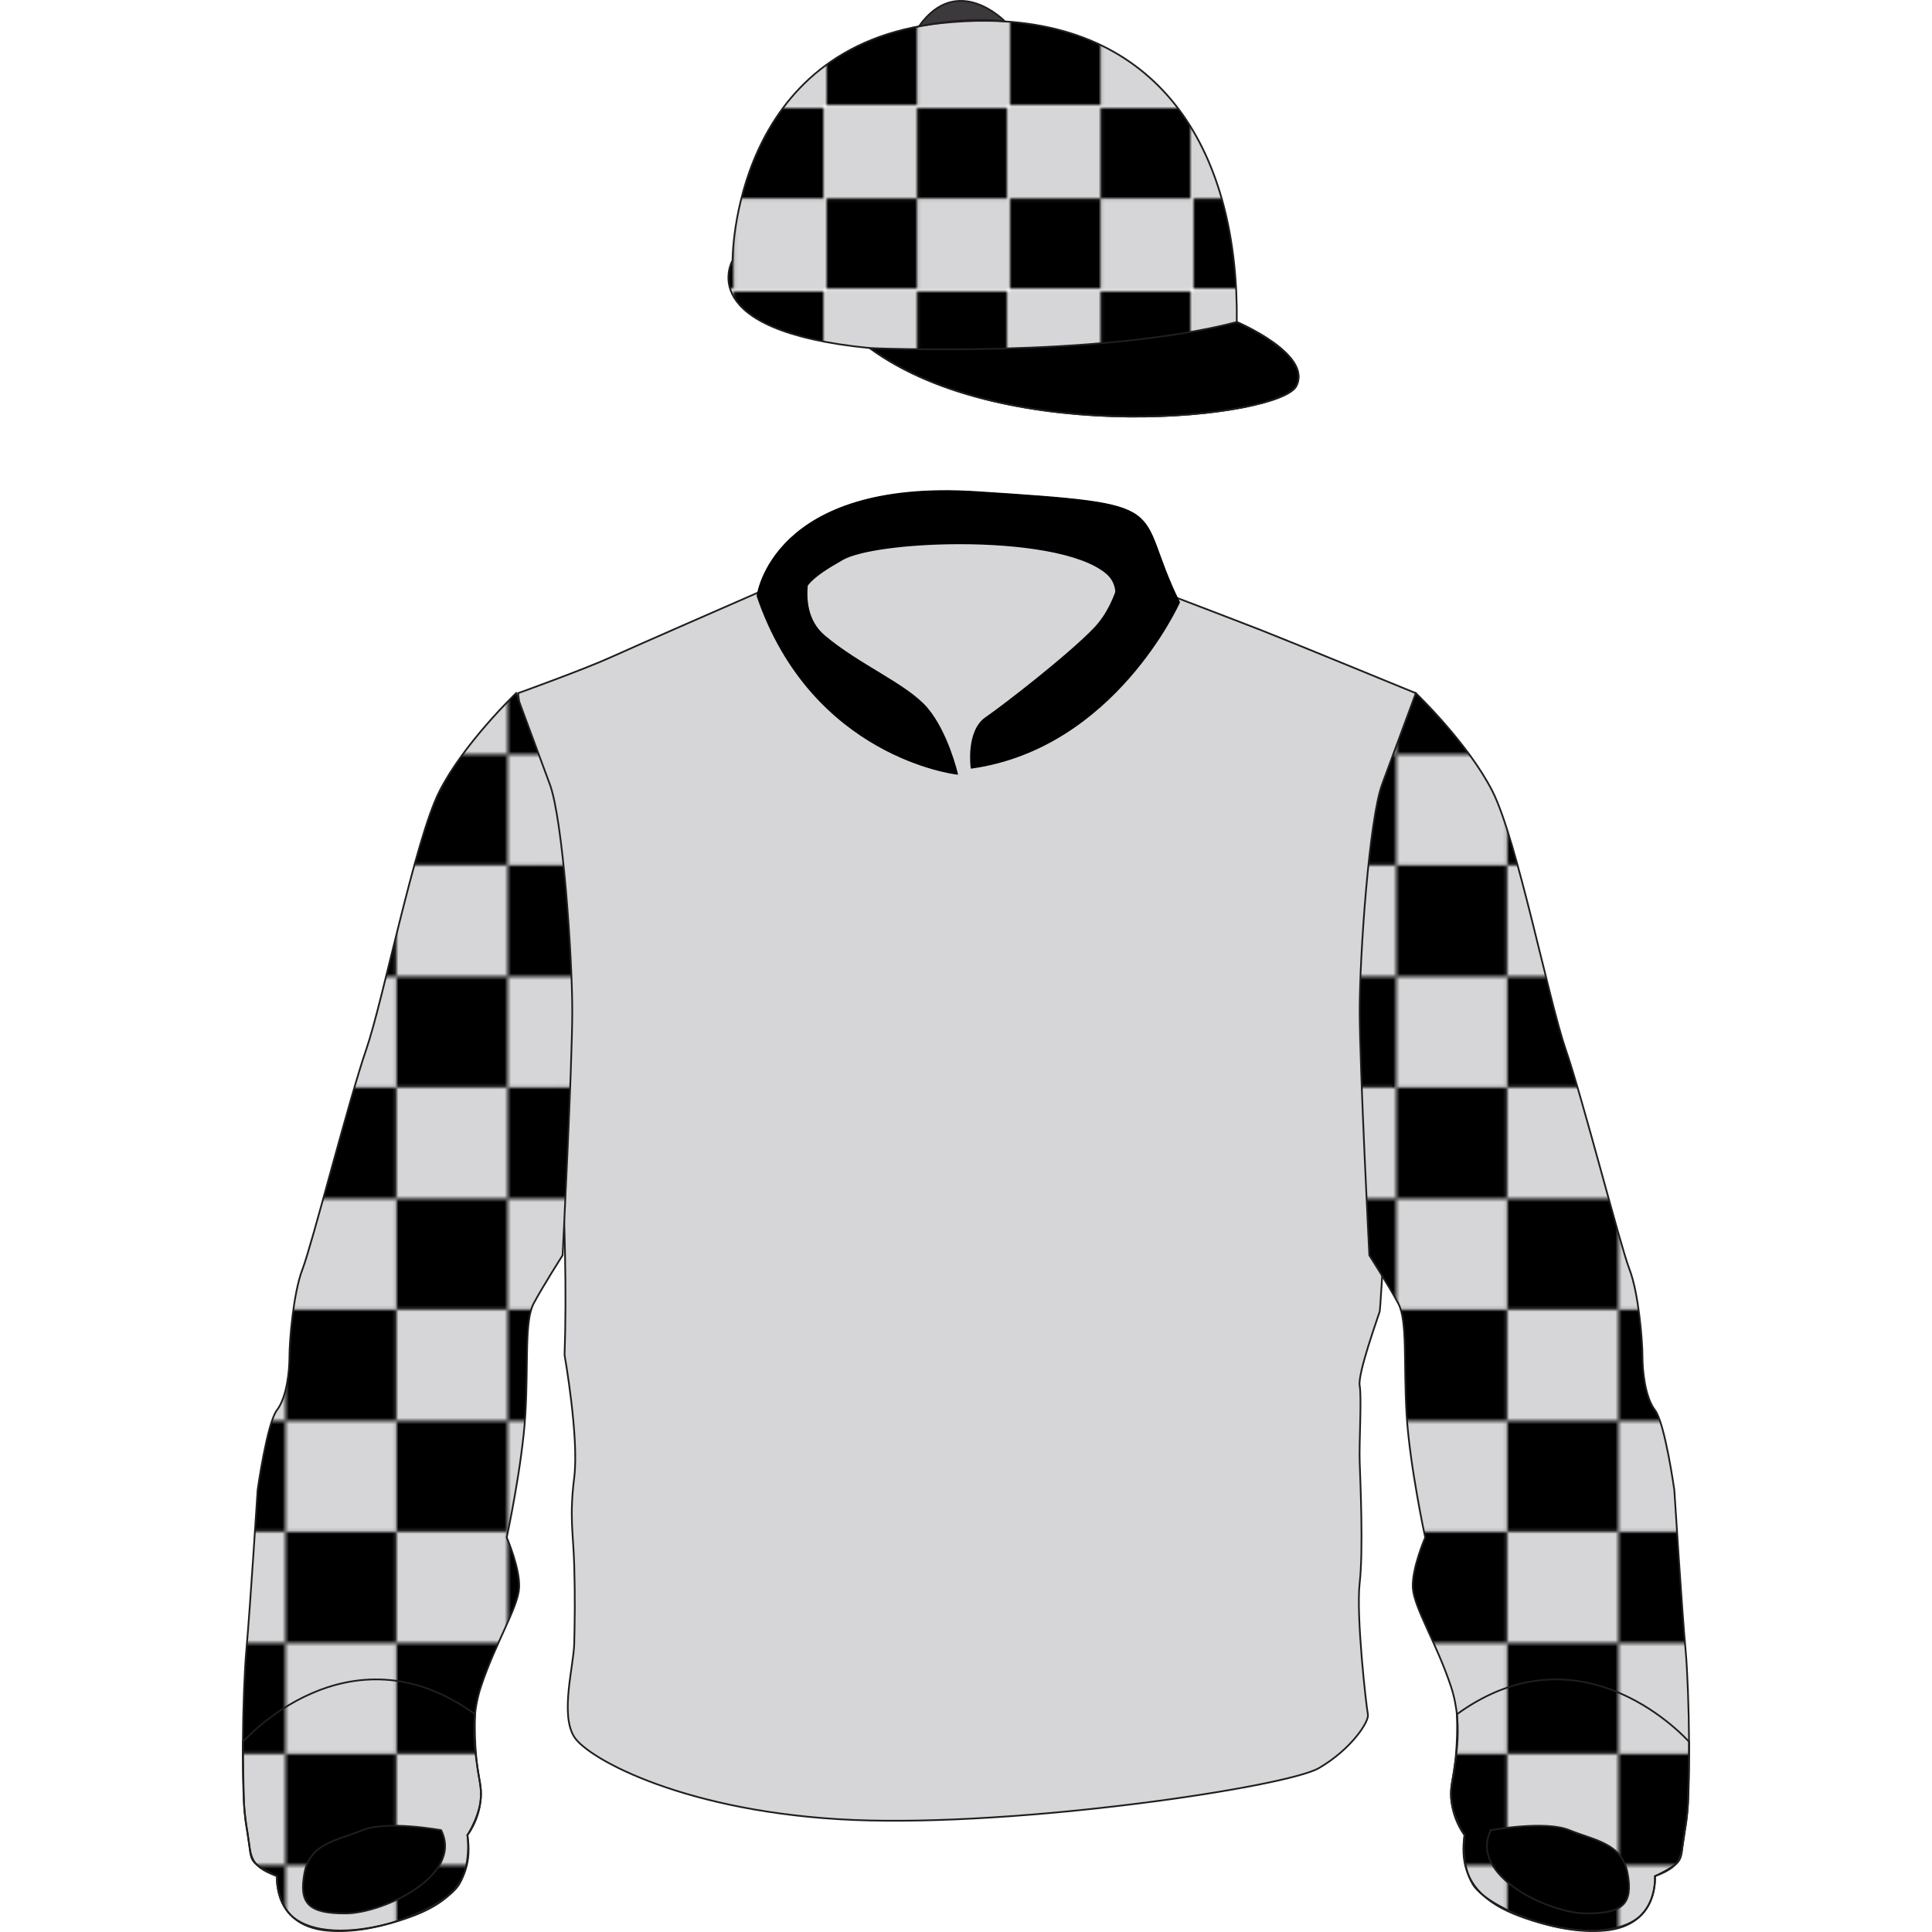 <?xml version="1.0" encoding="utf-8"?>
<svg xmlns="http://www.w3.org/2000/svg" xmlns:xlink="http://www.w3.org/1999/xlink" xmlns:cc="http://creativecommons.org/ns#" xmlns:dc="http://purl.org/dc/elements/1.1/" xmlns:rdf="http://www.w3.org/1999/02/22-rdf-syntax-ns#" version="1.1" viewBox="0 0 277.95 370.84" xml:space="preserve" height="600" width="600">
	<defs>	<pattern id="ARM-CHECKS" patternUnits="userSpaceOnUse" width="68.875" height="68.875" patternTransform="matrix(0.618,0,0,0.618,-12.923,38.236)">
   <rect y="8.0897416e-006" x="8.0897416e-006" height="68.875" width="68.875" id="PATTERN_SLEEVE_BASE" style="fill:#000000;fill-opacity:1;stroke:#0000ff;stroke-width:0;stroke-miterlimit:0;stroke-dasharray:none;stroke-opacity:1"/>
   <rect y="8.0897416e-006" x="8.0897416e-006" height="34.437" width="34.437" id="PATTERN_SLEEVE_CHECK_1" style="fill:#D6D6D8;fill-opacity:1;stroke:#0000ff;stroke-width:0;stroke-miterlimit:0;stroke-dasharray:none;stroke-opacity:1"/>
   <rect y="34.437" x="34.437" height="34.437" width="34.437" id="PATTERN_SLEEVE_CHECK_2" style="fill:#D6D6D8;fill-opacity:1;stroke:#0000ff;stroke-width:0;stroke-miterlimit:0;stroke-dasharray:none;stroke-opacity:1"/>
</pattern><pattern id="CAP-CHECKS" patternUnits="userSpaceOnUse" width="56.163" height="56.163" patternTransform="matrix(0.618,0,0,0.618,-521.851,126.423)">
   <rect y="8.0897416e-006" x="8.0897416e-006" height="56.163" width="56.163" id="PATTERN_CAP_BASE" style="fill:#000000;fill-opacity:1;stroke:#000000;stroke-width:0;stroke-miterlimit:0;stroke-dasharray:none;stroke-opacity:1"/><rect y="8.0897416e-006" x="8.0897416e-006" height="28.081" width="28.081" id="CAP_PATTERN_CHECK_1" style="fill:#D6D6D8;fill-opacity:1;stroke:#000000;stroke-width:0;stroke-miterlimit:0;stroke-dasharray:none;stroke-opacity:1"/><rect y="28.081" x="28.081" height="28.081" width="28.081" id="CAP_PATTERN_CHECK_2" style="fill:#D6D6D8;fill-opacity:1;stroke:#000000;stroke-width:0;stroke-miterlimit:0;stroke-dasharray:none;stroke-opacity:1"/></pattern></defs>
	<path id="body" d="M 135.753 94.349 C 105.23 94.099 99.961 110.227 99.18 113.688 C 95.079 115.478 75.411 124.063 70.784 126.165 C 65.664 128.491 52.99 133.056 52.99 133.056 C 52.99 133.056 63.582 212.366 61.922 260.094 C 61.922 260.094 64.731 275.941 63.776 283.579 C 62.82 291.218 63.593 294.205 63.776 300.517 C 63.958 306.826 63.877 311.142 63.776 315.46 C 63.673 319.778 61.035 329.075 63.776 333.394 C 66.517 337.711 85.573 348.007 117.427 349.335 C 149.282 350.663 200.476 343.024 206.732 339.371 C 212.99 335.717 216.402 330.405 216.118 329.075 C 215.834 327.747 213.811 310.146 214.539 303.837 C 215.265 297.526 214.664 284.244 214.539 280.59 C 214.412 276.938 214.949 268.302 214.539 265.978 C 214.128 263.652 218.11 252.693 218.393 251.697 C 218.678 250.701 225.323 133.056 225.323 133.056 C 225.323 133.056 200.475 122.845 195.356 120.853 C 191.018 119.164 182.322 115.848 179.35 114.715 C 170.94 97.042 179.575 97.024 141.028 94.545 C 139.191 94.427 137.434 94.363 135.753 94.349 Z" style="fill:#D6D6D8;stroke:#211d1d;stroke-miterlimit:10;stroke-width:0.333"/>
	<path id="cap" d="M 143.192 3.994 C 140.33 3.959 137.33 4.104 134.187 4.439 C 93.964 8.727 94.168 49.973 94.168 49.973 C 94.168 49.973 86.203 63.448 120.508 66.81 C 146.731 86.058 199.322 80.192 202.384 74.065 C 205.447 67.94 190.951 61.815 190.951 61.815 C 191.328 29.816 176.954 4.409 143.192 3.994 Z" style="fill:url(#CAP-CHECKS);stroke:#211d1d;stroke-miterlimit:10;stroke-width:0.333"/>
	<path id="capButton" d="M 146.445 4.11 C 146.445 4.11 137.329 -5.356 129.94 5.052 C 129.94 5.052 138.865 3.131 146.445 4.11 Z" style="fill:#3b393c;stroke:#211d1d;stroke-miterlimit:10;stroke-width:0.333"/>
	<path id="armLeft" d="M 6.723 360.121 C 6.723 360.121 5.928 369.577 16.257 370.561 C 26.585 371.545 39.298 365.637 41.682 361.697 C 44.065 357.758 43.271 352.243 43.271 352.243 C 43.271 352.243 46.25 347.711 45.853 343.575 C 45.455 339.438 43.145 331.952 45.889 323.681 C 48.634 315.407 53.003 308.513 53.202 304.769 C 53.401 301.028 50.819 295.117 50.819 295.117 C 50.819 295.117 53.798 281.33 54.394 271.481 C 54.99 261.631 54.195 253.556 55.983 250.206 C 57.771 246.858 61.546 240.949 61.546 240.949 C 61.546 240.949 63.4 204.36 63.4 194.021 C 63.4 183.681 61.603 157.299 59.086 150.525 C 56.57 143.752 52.614 133.056 52.614 133.056 C 52.614 133.056 42.549 142.682 37.874 151.952 C 33.201 161.221 27.089 192.087 23.855 201.432 C 20.619 210.777 13.428 238.941 11.631 243.577 C 9.834 248.212 9.114 257.482 9.114 260.333 C 9.114 263.186 8.618 268.177 6.708 270.673 C 4.8 273.169 3.002 286.003 3.002 286.003 C 3.002 286.003 1.564 308.82 0.846 316.663 C 0.126 324.507 -0.233 345.185 0.846 350.533 C 1.923 355.88 0.736 357.944 6.723 360.121 Z" style="fill:url(#ARM-CHECKS);stroke:#211d1d;stroke-miterlimit:10;stroke-width:0.333"/>
	<path id="armRight" d="M 271.215 360.121 C 271.215 360.121 272.01 369.577 261.681 370.561 C 251.351 371.545 238.638 365.637 236.256 361.697 C 233.872 357.758 234.667 352.243 234.667 352.243 C 234.667 352.243 231.688 347.711 232.084 343.575 C 232.481 339.438 234.793 331.952 232.048 323.681 C 229.303 315.407 224.933 308.513 224.736 304.769 C 224.536 301.028 227.119 295.117 227.119 295.117 C 227.119 295.117 224.139 281.33 223.543 271.481 C 222.948 261.631 223.743 253.556 221.955 250.206 C 220.167 246.858 216.392 240.949 216.392 240.949 C 216.392 240.949 214.538 204.36 214.538 194.021 C 214.538 183.681 216.335 157.299 218.852 150.525 C 221.368 143.752 225.323 133.056 225.323 133.056 C 225.323 133.056 235.389 142.682 240.062 151.952 C 244.737 161.221 250.849 192.087 254.083 201.432 C 257.319 210.777 264.51 238.941 266.306 243.577 C 268.104 248.212 268.823 257.482 268.823 260.333 C 268.823 263.186 269.319 268.177 271.228 270.673 C 273.138 273.169 274.935 286.003 274.935 286.003 C 274.935 286.003 276.374 308.82 277.092 316.663 C 277.811 324.507 278.171 345.185 277.092 350.533 C 276.014 355.88 277.2 357.944 271.215 360.121 Z" style="fill:url(#ARM-CHECKS);stroke:#211d1d;stroke-miterlimit:10;stroke-width:0.333"/>
<g id="COLLAR">
	<path id="collarMain" d="M 140.112 147.266 C 140.112 147.266 139.195 140.389 142.863 137.868 C 146.529 135.346 158.909 125.719 163.722 120.676 C 168.535 115.632 169.911 107.152 168.994 104.171 C 168.078 101.191 162.721 97.295 156.804 97.295 C 150.885 97.295 128.65 96.607 124.754 97.295 C 120.856 97.983 113.522 99.587 111.687 102.338 C 109.854 105.088 105.04 116.473 111.687 122.128 C 118.335 127.782 127.504 131.449 131.402 136.034 C 135.297 140.618 137.132 148.413 137.132 148.413 C 137.132 148.413 109.547 145.226 99.041 114.383 C 99.041 114.383 101.832 92.022 141.028 94.545 C 180.227 97.066 170.621 97.029 179.779 115.615 C 179.779 115.615 167.39 143.37 140.112 147.266 Z" style="fill:#000000;stroke:#000000;stroke-miterlimit:10;stroke-width:0.5"/>
	<path id="collarBack" d="M 135.046 96.993 C 130.254 96.973 126.215 97.037 124.754 97.295 C 120.856 97.983 113.522 99.588 111.687 102.338 C 110.685 103.842 108.803 107.926 108.378 112.243 C 109.848 110.446 112.251 108.955 115.268 107.239 C 118.435 105.439 127.786 104.203 137.769 104.205 C 149.084 104.207 161.209 105.798 166.063 109.959 C 167.21 110.942 167.778 112.179 167.897 113.59 C 169.259 109.757 169.546 105.966 168.994 104.171 C 168.078 101.191 162.721 97.295 156.804 97.295 C 153.104 97.295 143.031 97.027 135.046 96.993 Z" style="fill:#000000;stroke:#000000;stroke-miterlimit:10;stroke-width:0.5"/>
</g><g id="CUFFS">
   <path id="cuffLeft" d="M 44.743 329.043 C 20.348 311.35 0.174 334.35 0.174 334.35 C 0.174 334.35 0.278 345.133 0.44 347.004 C 0.604 348.875 1.106 352.358 1.368 353.914 C 1.631 355.47 1.448 356.809 2.808 357.882 C 4.168 358.956 6.723 360.122 6.723 360.122 C 6.723 360.122 6.408 364.633 9.334 367.561 C 12.259 370.486 18.919 371.734 28.372 369.181 C 37.825 366.63 44.862 362.348 43.271 352.242 C 43.271 352.242 46.833 347.848 45.614 341.779 C 44.394 335.709 44.743 329.043 44.743 329.043 Z" style="fill:none;stroke:#211d1d;stroke-miterlimit:10;stroke-width:0.333"/>
   <path id="cuffRight" d="M 233.203 329.043 C 257.6 311.35 277.774 334.35 277.774 334.35 C 277.774 334.35 277.669 345.133 277.506 347.004 C 277.342 348.875 276.841 352.358 276.578 353.914 C 276.315 355.47 276.498 356.809 275.138 357.882 C 273.779 358.956 271.223 360.122 271.223 360.122 C 271.223 360.122 271.538 364.633 268.613 367.561 C 265.686 370.486 259.026 371.734 249.575 369.181 C 240.121 366.63 233.084 362.348 234.675 352.242 C 234.675 352.242 231.114 347.848 232.334 341.779 C 233.552 335.709 233.203 329.043 233.203 329.043 Z" style="fill:none;stroke:#211d1d;stroke-miterlimit:10;stroke-width:0.333"/>
</g><g id="PEAK">
<path id="peak_path" d="M 190.95 61.815 C 190.95 61.815 205.447 67.94 202.384 74.065 C 199.322 80.192 146.731 86.058 120.508 66.811 C 120.508 66.811 164.407 68.757 190.95 61.815 Z" style="fill:#000000;stroke:#211d1d;stroke-miterlimit:10;stroke-width:0.333"/>
</g><g id="CUFF-SHADOWS">
   <path id="cuffShadow1" d="M 38.236 351.3 C 38.236 351.3 27.809 349.365 23.136 351.3 C 18.463 353.233 13.069 353.716 11.991 359.52 C 10.912 365.322 12.71 367.3 19.9 367.277 C 27.09 367.256 42.549 360.002 38.236 351.3 Z" style="fill:#none;fill-opacity:0;stroke:#211d1d;stroke-miterlimit:10;stroke-width:0.333"/>
   <path id="cuffShadow2" d="M 239.709 351.3 C 239.709 351.3 250.135 349.365 254.809 351.3 C 259.482 353.233 264.875 353.716 265.954 359.52 C 267.032 365.322 265.235 367.3 258.045 367.277 C 250.854 367.256 235.396 360.002 239.709 351.3 Z" style="fill:#none;fill-opacity:0;stroke:#211d1d;stroke-miterlimit:10;stroke-width:0.333"/>
</g></svg>
